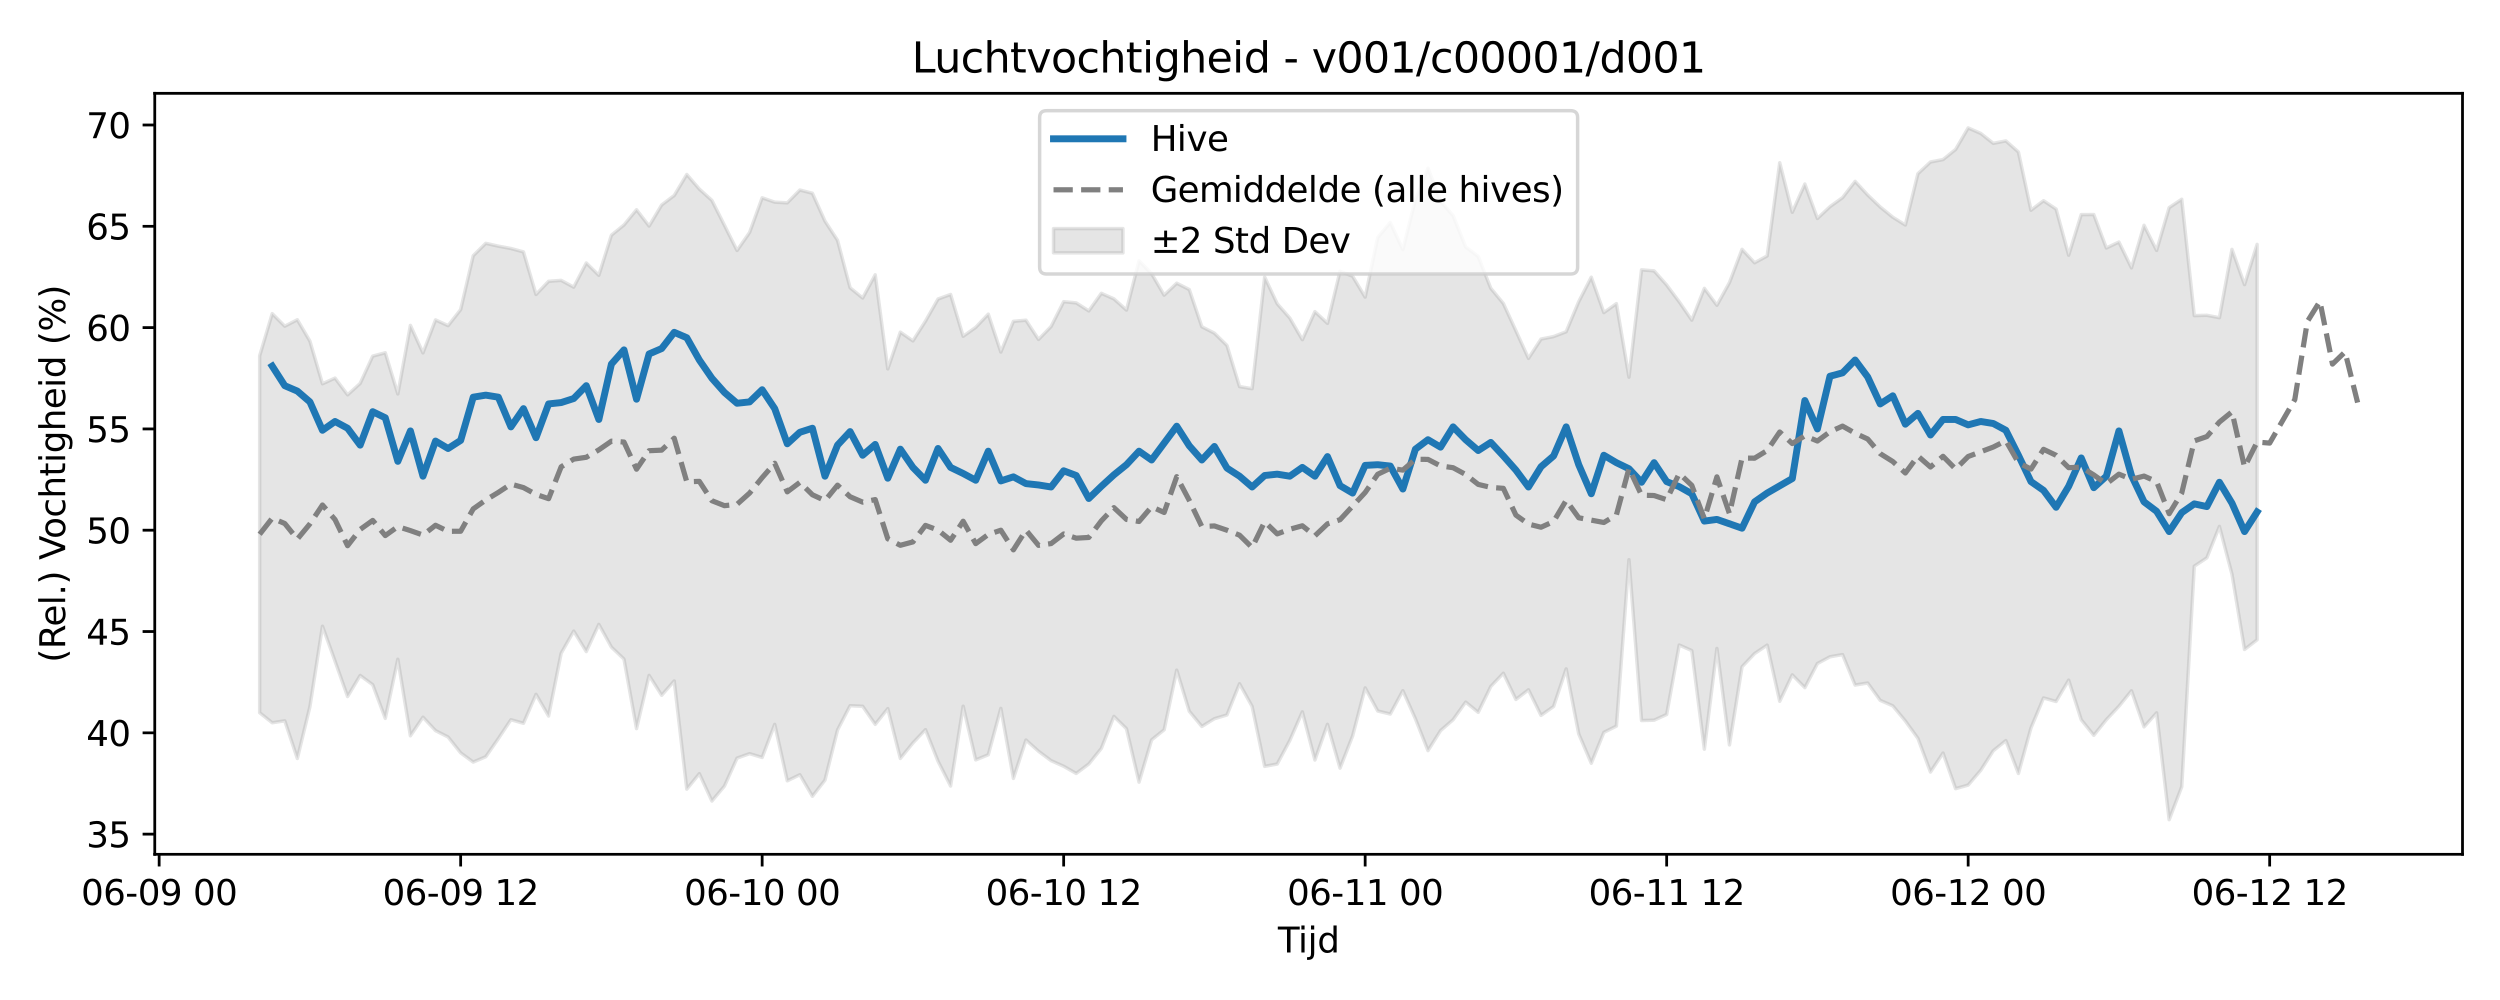 <?xml version="1.0" encoding="utf-8" standalone="no"?>
<!DOCTYPE svg PUBLIC "-//W3C//DTD SVG 1.1//EN"
  "http://www.w3.org/Graphics/SVG/1.1/DTD/svg11.dtd">
<svg xmlns:xlink="http://www.w3.org/1999/xlink" width="720pt" height="288pt" viewBox="0 0 720 288" xmlns="http://www.w3.org/2000/svg" version="1.1">
 <defs>
  <style type="text/css">*{stroke-linejoin: round; stroke-linecap: butt}</style>
 </defs>
 <g id="figure_1">
  <g id="patch_1">
   <path d="M 0 288 
L 720 288 
L 720 0 
L 0 0 
z
" style="fill: #ffffff"/>
  </g>
  <g id="axes_1">
   <g id="patch_2">
    <path d="M 44.57 246.04 
L 709.2 246.04 
L 709.2 26.88 
L 44.57 26.88 
z
" style="fill: #ffffff"/>
   </g>
   <g id="FillBetweenPolyCollection_1">
    <defs>
     <path id="m6e43416550" d="M 74.78 -185.519 
L 74.78 -82.742 
L 78.398 -79.845 
L 82.016 -80.403 
L 85.635 -69.558 
L 89.253 -84.474 
L 92.871 -107.649 
L 96.489 -97.595 
L 100.107 -87.392 
L 103.725 -93.47 
L 107.343 -90.799 
L 110.961 -81.103 
L 114.579 -98.138 
L 118.197 -76.085 
L 121.815 -81.442 
L 125.433 -77.58 
L 129.051 -75.732 
L 132.669 -71.177 
L 136.287 -68.518 
L 139.905 -70.064 
L 143.523 -75.271 
L 147.141 -80.722 
L 150.759 -79.691 
L 154.377 -88.028 
L 157.995 -81.781 
L 161.613 -99.849 
L 165.231 -106.246 
L 168.849 -100.343 
L 172.467 -108.178 
L 176.085 -101.624 
L 179.703 -98.18 
L 183.321 -78.15 
L 186.939 -93.487 
L 190.557 -87.755 
L 194.175 -91.884 
L 197.793 -60.723 
L 201.411 -65.179 
L 205.029 -57.296 
L 208.647 -61.608 
L 212.265 -69.66 
L 215.883 -70.943 
L 219.501 -69.85 
L 223.119 -79.38 
L 226.737 -63.123 
L 230.355 -64.878 
L 233.973 -58.669 
L 237.591 -63.319 
L 241.209 -77.756 
L 244.827 -84.756 
L 248.445 -84.587 
L 252.063 -79.381 
L 255.681 -83.917 
L 259.299 -69.569 
L 262.917 -74.026 
L 266.535 -77.855 
L 270.153 -68.769 
L 273.771 -61.622 
L 277.389 -84.615 
L 281.008 -69.146 
L 284.626 -70.625 
L 288.244 -83.986 
L 291.862 -63.82 
L 295.48 -74.871 
L 299.098 -71.632 
L 302.716 -68.93 
L 306.334 -67.313 
L 309.952 -65.241 
L 313.57 -67.969 
L 317.188 -72.465 
L 320.806 -81.673 
L 324.424 -78.121 
L 328.042 -62.732 
L 331.66 -74.907 
L 335.278 -77.822 
L 338.896 -95 
L 342.514 -83.161 
L 346.132 -78.778 
L 349.75 -81.01 
L 353.368 -82.091 
L 356.986 -91.077 
L 360.604 -84.557 
L 364.222 -67.287 
L 367.84 -67.962 
L 371.458 -74.737 
L 375.076 -82.984 
L 378.694 -69.115 
L 382.312 -79.394 
L 385.93 -66.77 
L 389.548 -76.033 
L 393.166 -89.887 
L 396.784 -83.225 
L 400.402 -82.353 
L 404.02 -89.086 
L 407.638 -80.983 
L 411.256 -71.819 
L 414.874 -77.57 
L 418.492 -80.713 
L 422.11 -85.791 
L 425.728 -82.846 
L 429.346 -90.294 
L 432.964 -94.106 
L 436.582 -86.554 
L 440.2 -89.337 
L 443.818 -81.97 
L 447.436 -84.532 
L 451.054 -95.362 
L 454.672 -76.64 
L 458.29 -68.18 
L 461.908 -77.07 
L 465.526 -78.879 
L 469.144 -126.822 
L 472.762 -80.478 
L 476.381 -80.581 
L 479.999 -82.232 
L 483.617 -102.232 
L 487.235 -100.623 
L 490.853 -72.226 
L 494.471 -101.249 
L 498.089 -73.457 
L 501.707 -95.965 
L 505.325 -99.769 
L 508.943 -102.205 
L 512.561 -86.028 
L 516.179 -93.635 
L 519.797 -89.957 
L 523.415 -96.9 
L 527.033 -98.844 
L 530.651 -99.475 
L 534.269 -90.704 
L 537.887 -91.287 
L 541.505 -86.298 
L 545.123 -84.714 
L 548.741 -80.356 
L 552.359 -75.351 
L 555.977 -65.647 
L 559.595 -71.119 
L 563.213 -60.867 
L 566.831 -61.895 
L 570.449 -66.144 
L 574.067 -71.78 
L 577.685 -74.715 
L 581.303 -65.237 
L 584.921 -78.353 
L 588.539 -86.992 
L 592.157 -85.967 
L 595.775 -92.129 
L 599.393 -80.719 
L 603.011 -76.225 
L 606.629 -80.721 
L 610.247 -84.588 
L 613.865 -89.056 
L 617.483 -78.656 
L 621.101 -82.7 
L 624.719 -51.922 
L 628.337 -61.406 
L 631.955 -124.937 
L 635.573 -127.34 
L 639.191 -136.399 
L 642.809 -122.614 
L 646.427 -100.946 
L 650.045 -103.741 
L 650.045 -217.62 
L 650.045 -217.62 
L 646.427 -206.022 
L 642.809 -216.187 
L 639.191 -196.503 
L 635.573 -197.198 
L 631.955 -197.105 
L 628.337 -230.618 
L 624.719 -228.205 
L 621.101 -215.877 
L 617.483 -223.116 
L 613.865 -210.855 
L 610.247 -218.295 
L 606.629 -216.578 
L 603.011 -226.213 
L 599.393 -226.193 
L 595.775 -214.505 
L 592.157 -227.781 
L 588.539 -230.201 
L 584.921 -227.448 
L 581.303 -244.227 
L 577.685 -247.424 
L 574.067 -246.719 
L 570.449 -249.576 
L 566.831 -251.158 
L 563.213 -244.962 
L 559.595 -242.046 
L 555.977 -241.349 
L 552.359 -237.98 
L 548.741 -223.195 
L 545.123 -225.449 
L 541.505 -228.395 
L 537.887 -231.853 
L 534.269 -235.769 
L 530.651 -231.083 
L 527.033 -228.482 
L 523.415 -225.077 
L 519.797 -235.003 
L 516.179 -226.865 
L 512.561 -241.135 
L 508.943 -214.294 
L 505.325 -212.321 
L 501.707 -216.19 
L 498.089 -206.631 
L 494.471 -200.079 
L 490.853 -204.951 
L 487.235 -195.803 
L 483.617 -201.079 
L 479.999 -205.924 
L 476.381 -209.994 
L 472.762 -210.291 
L 469.144 -179.368 
L 465.526 -200.553 
L 461.908 -197.972 
L 458.29 -208.168 
L 454.672 -201.124 
L 451.054 -192.461 
L 447.436 -191.066 
L 443.818 -190.348 
L 440.2 -184.787 
L 436.582 -192.739 
L 432.964 -200.608 
L 429.346 -204.976 
L 425.728 -214.137 
L 422.11 -216.898 
L 418.492 -225.894 
L 414.874 -230.065 
L 411.256 -239.567 
L 407.638 -230.486 
L 404.02 -216.131 
L 400.402 -223.921 
L 396.784 -219.603 
L 393.166 -202.438 
L 389.548 -208.456 
L 385.93 -209.883 
L 382.312 -194.87 
L 378.694 -198.258 
L 375.076 -190.168 
L 371.458 -196.414 
L 367.84 -200.523 
L 364.222 -208.2 
L 360.604 -176.055 
L 356.986 -176.666 
L 353.368 -188.505 
L 349.75 -192.049 
L 346.132 -193.892 
L 342.514 -204.606 
L 338.896 -206.439 
L 335.278 -203 
L 331.66 -209.193 
L 328.042 -212.888 
L 324.424 -198.699 
L 320.806 -201.927 
L 317.188 -203.522 
L 313.57 -198.459 
L 309.952 -200.77 
L 306.334 -201.116 
L 302.716 -193.97 
L 299.098 -190.239 
L 295.48 -195.781 
L 291.862 -195.467 
L 288.244 -186.61 
L 284.626 -197.526 
L 281.008 -193.725 
L 277.389 -191.149 
L 273.771 -203.194 
L 270.153 -201.883 
L 266.535 -195.519 
L 262.917 -189.827 
L 259.299 -192.339 
L 255.681 -181.751 
L 252.063 -208.86 
L 248.445 -202.18 
L 244.827 -205.123 
L 241.209 -218.792 
L 237.591 -224.329 
L 233.973 -232.349 
L 230.355 -233.272 
L 226.737 -229.582 
L 223.119 -229.783 
L 219.501 -231.033 
L 215.883 -221.048 
L 212.265 -215.857 
L 208.647 -223.121 
L 205.029 -230.287 
L 201.411 -233.555 
L 197.793 -237.751 
L 194.175 -231.7 
L 190.557 -228.966 
L 186.939 -222.9 
L 183.321 -227.595 
L 179.703 -223.209 
L 176.085 -220.265 
L 172.467 -208.709 
L 168.849 -212.266 
L 165.231 -205.306 
L 161.613 -207.258 
L 157.995 -206.987 
L 154.377 -203.185 
L 150.759 -215.454 
L 147.141 -216.437 
L 143.523 -217.109 
L 139.905 -217.926 
L 136.287 -214.36 
L 132.669 -198.835 
L 129.051 -194.215 
L 125.433 -195.869 
L 121.815 -186.366 
L 118.197 -194.289 
L 114.579 -174.542 
L 110.961 -186.408 
L 107.343 -185.437 
L 103.725 -177.571 
L 100.107 -174.285 
L 96.489 -179.114 
L 92.871 -177.47 
L 89.253 -189.762 
L 85.635 -195.916 
L 82.016 -194.055 
L 78.398 -197.67 
L 74.78 -185.519 
z
" style="stroke: #808080; stroke-opacity: 0.2"/>
    </defs>
    <g clip-path="url(#p9239080eae)">
     <use xlink:href="#m6e43416550" x="0" y="288" style="fill: #808080; fill-opacity: 0.2; stroke: #808080; stroke-opacity: 0.2"/>
    </g>
   </g>
   <g id="matplotlib.axis_1">
    <g id="xtick_1">
     <g id="line2d_1">
      <defs>
       <path id="me8963b2a5b" d="M 0 0 
L 0 3.5 
" style="stroke: #000000; stroke-width: 0.8"/>
      </defs>
      <g>
       <use xlink:href="#me8963b2a5b" x="45.836" y="246.04" style="stroke: #000000; stroke-width: 0.8"/>
      </g>
     </g>
     <g id="text_1">
      <!-- 06-09 00 -->
      <g transform="translate(23.356 260.638) scale(0.1 -0.1)">
       <defs>
        <path id="DejaVuSans-30" d="M 2034 4250 
Q 1547 4250 1301 3770 
Q 1056 3291 1056 2328 
Q 1056 1369 1301 889 
Q 1547 409 2034 409 
Q 2525 409 2770 889 
Q 3016 1369 3016 2328 
Q 3016 3291 2770 3770 
Q 2525 4250 2034 4250 
z
M 2034 4750 
Q 2819 4750 3233 4129 
Q 3647 3509 3647 2328 
Q 3647 1150 3233 529 
Q 2819 -91 2034 -91 
Q 1250 -91 836 529 
Q 422 1150 422 2328 
Q 422 3509 836 4129 
Q 1250 4750 2034 4750 
z
" transform="scale(0.016)"/>
        <path id="DejaVuSans-36" d="M 2113 2584 
Q 1688 2584 1439 2293 
Q 1191 2003 1191 1497 
Q 1191 994 1439 701 
Q 1688 409 2113 409 
Q 2538 409 2786 701 
Q 3034 994 3034 1497 
Q 3034 2003 2786 2293 
Q 2538 2584 2113 2584 
z
M 3366 4563 
L 3366 3988 
Q 3128 4100 2886 4159 
Q 2644 4219 2406 4219 
Q 1781 4219 1451 3797 
Q 1122 3375 1075 2522 
Q 1259 2794 1537 2939 
Q 1816 3084 2150 3084 
Q 2853 3084 3261 2657 
Q 3669 2231 3669 1497 
Q 3669 778 3244 343 
Q 2819 -91 2113 -91 
Q 1303 -91 875 529 
Q 447 1150 447 2328 
Q 447 3434 972 4092 
Q 1497 4750 2381 4750 
Q 2619 4750 2861 4703 
Q 3103 4656 3366 4563 
z
" transform="scale(0.016)"/>
        <path id="DejaVuSans-2d" d="M 313 2009 
L 1997 2009 
L 1997 1497 
L 313 1497 
L 313 2009 
z
" transform="scale(0.016)"/>
        <path id="DejaVuSans-39" d="M 703 97 
L 703 672 
Q 941 559 1184 500 
Q 1428 441 1663 441 
Q 2288 441 2617 861 
Q 2947 1281 2994 2138 
Q 2813 1869 2534 1725 
Q 2256 1581 1919 1581 
Q 1219 1581 811 2004 
Q 403 2428 403 3163 
Q 403 3881 828 4315 
Q 1253 4750 1959 4750 
Q 2769 4750 3195 4129 
Q 3622 3509 3622 2328 
Q 3622 1225 3098 567 
Q 2575 -91 1691 -91 
Q 1453 -91 1209 -44 
Q 966 3 703 97 
z
M 1959 2075 
Q 2384 2075 2632 2365 
Q 2881 2656 2881 3163 
Q 2881 3666 2632 3958 
Q 2384 4250 1959 4250 
Q 1534 4250 1286 3958 
Q 1038 3666 1038 3163 
Q 1038 2656 1286 2365 
Q 1534 2075 1959 2075 
z
" transform="scale(0.016)"/>
        <path id="DejaVuSans-20" transform="scale(0.016)"/>
       </defs>
       <use xlink:href="#DejaVuSans-30"/>
       <use xlink:href="#DejaVuSans-36" transform="translate(63.623 0)"/>
       <use xlink:href="#DejaVuSans-2d" transform="translate(127.246 0)"/>
       <use xlink:href="#DejaVuSans-30" transform="translate(163.33 0)"/>
       <use xlink:href="#DejaVuSans-39" transform="translate(226.953 0)"/>
       <use xlink:href="#DejaVuSans-20" transform="translate(290.576 0)"/>
       <use xlink:href="#DejaVuSans-30" transform="translate(322.363 0)"/>
       <use xlink:href="#DejaVuSans-30" transform="translate(385.986 0)"/>
      </g>
     </g>
    </g>
    <g id="xtick_2">
     <g id="line2d_2">
      <g>
       <use xlink:href="#me8963b2a5b" x="132.669" y="246.04" style="stroke: #000000; stroke-width: 0.8"/>
      </g>
     </g>
     <g id="text_2">
      <!-- 06-09 12 -->
      <g transform="translate(110.188 260.638) scale(0.1 -0.1)">
       <defs>
        <path id="DejaVuSans-31" d="M 794 531 
L 1825 531 
L 1825 4091 
L 703 3866 
L 703 4441 
L 1819 4666 
L 2450 4666 
L 2450 531 
L 3481 531 
L 3481 0 
L 794 0 
L 794 531 
z
" transform="scale(0.016)"/>
        <path id="DejaVuSans-32" d="M 1228 531 
L 3431 531 
L 3431 0 
L 469 0 
L 469 531 
Q 828 903 1448 1529 
Q 2069 2156 2228 2338 
Q 2531 2678 2651 2914 
Q 2772 3150 2772 3378 
Q 2772 3750 2511 3984 
Q 2250 4219 1831 4219 
Q 1534 4219 1204 4116 
Q 875 4013 500 3803 
L 500 4441 
Q 881 4594 1212 4672 
Q 1544 4750 1819 4750 
Q 2544 4750 2975 4387 
Q 3406 4025 3406 3419 
Q 3406 3131 3298 2873 
Q 3191 2616 2906 2266 
Q 2828 2175 2409 1742 
Q 1991 1309 1228 531 
z
" transform="scale(0.016)"/>
       </defs>
       <use xlink:href="#DejaVuSans-30"/>
       <use xlink:href="#DejaVuSans-36" transform="translate(63.623 0)"/>
       <use xlink:href="#DejaVuSans-2d" transform="translate(127.246 0)"/>
       <use xlink:href="#DejaVuSans-30" transform="translate(163.33 0)"/>
       <use xlink:href="#DejaVuSans-39" transform="translate(226.953 0)"/>
       <use xlink:href="#DejaVuSans-20" transform="translate(290.576 0)"/>
       <use xlink:href="#DejaVuSans-31" transform="translate(322.363 0)"/>
       <use xlink:href="#DejaVuSans-32" transform="translate(385.986 0)"/>
      </g>
     </g>
    </g>
    <g id="xtick_3">
     <g id="line2d_3">
      <g>
       <use xlink:href="#me8963b2a5b" x="219.501" y="246.04" style="stroke: #000000; stroke-width: 0.8"/>
      </g>
     </g>
     <g id="text_3">
      <!-- 06-10 00 -->
      <g transform="translate(197.021 260.638) scale(0.1 -0.1)">
       <use xlink:href="#DejaVuSans-30"/>
       <use xlink:href="#DejaVuSans-36" transform="translate(63.623 0)"/>
       <use xlink:href="#DejaVuSans-2d" transform="translate(127.246 0)"/>
       <use xlink:href="#DejaVuSans-31" transform="translate(163.33 0)"/>
       <use xlink:href="#DejaVuSans-30" transform="translate(226.953 0)"/>
       <use xlink:href="#DejaVuSans-20" transform="translate(290.576 0)"/>
       <use xlink:href="#DejaVuSans-30" transform="translate(322.363 0)"/>
       <use xlink:href="#DejaVuSans-30" transform="translate(385.986 0)"/>
      </g>
     </g>
    </g>
    <g id="xtick_4">
     <g id="line2d_4">
      <g>
       <use xlink:href="#me8963b2a5b" x="306.334" y="246.04" style="stroke: #000000; stroke-width: 0.8"/>
      </g>
     </g>
     <g id="text_4">
      <!-- 06-10 12 -->
      <g transform="translate(283.853 260.638) scale(0.1 -0.1)">
       <use xlink:href="#DejaVuSans-30"/>
       <use xlink:href="#DejaVuSans-36" transform="translate(63.623 0)"/>
       <use xlink:href="#DejaVuSans-2d" transform="translate(127.246 0)"/>
       <use xlink:href="#DejaVuSans-31" transform="translate(163.33 0)"/>
       <use xlink:href="#DejaVuSans-30" transform="translate(226.953 0)"/>
       <use xlink:href="#DejaVuSans-20" transform="translate(290.576 0)"/>
       <use xlink:href="#DejaVuSans-31" transform="translate(322.363 0)"/>
       <use xlink:href="#DejaVuSans-32" transform="translate(385.986 0)"/>
      </g>
     </g>
    </g>
    <g id="xtick_5">
     <g id="line2d_5">
      <g>
       <use xlink:href="#me8963b2a5b" x="393.166" y="246.04" style="stroke: #000000; stroke-width: 0.8"/>
      </g>
     </g>
     <g id="text_5">
      <!-- 06-11 00 -->
      <g transform="translate(370.686 260.638) scale(0.1 -0.1)">
       <use xlink:href="#DejaVuSans-30"/>
       <use xlink:href="#DejaVuSans-36" transform="translate(63.623 0)"/>
       <use xlink:href="#DejaVuSans-2d" transform="translate(127.246 0)"/>
       <use xlink:href="#DejaVuSans-31" transform="translate(163.33 0)"/>
       <use xlink:href="#DejaVuSans-31" transform="translate(226.953 0)"/>
       <use xlink:href="#DejaVuSans-20" transform="translate(290.576 0)"/>
       <use xlink:href="#DejaVuSans-30" transform="translate(322.363 0)"/>
       <use xlink:href="#DejaVuSans-30" transform="translate(385.986 0)"/>
      </g>
     </g>
    </g>
    <g id="xtick_6">
     <g id="line2d_6">
      <g>
       <use xlink:href="#me8963b2a5b" x="479.999" y="246.04" style="stroke: #000000; stroke-width: 0.8"/>
      </g>
     </g>
     <g id="text_6">
      <!-- 06-11 12 -->
      <g transform="translate(457.518 260.638) scale(0.1 -0.1)">
       <use xlink:href="#DejaVuSans-30"/>
       <use xlink:href="#DejaVuSans-36" transform="translate(63.623 0)"/>
       <use xlink:href="#DejaVuSans-2d" transform="translate(127.246 0)"/>
       <use xlink:href="#DejaVuSans-31" transform="translate(163.33 0)"/>
       <use xlink:href="#DejaVuSans-31" transform="translate(226.953 0)"/>
       <use xlink:href="#DejaVuSans-20" transform="translate(290.576 0)"/>
       <use xlink:href="#DejaVuSans-31" transform="translate(322.363 0)"/>
       <use xlink:href="#DejaVuSans-32" transform="translate(385.986 0)"/>
      </g>
     </g>
    </g>
    <g id="xtick_7">
     <g id="line2d_7">
      <g>
       <use xlink:href="#me8963b2a5b" x="566.831" y="246.04" style="stroke: #000000; stroke-width: 0.8"/>
      </g>
     </g>
     <g id="text_7">
      <!-- 06-12 00 -->
      <g transform="translate(544.351 260.638) scale(0.1 -0.1)">
       <use xlink:href="#DejaVuSans-30"/>
       <use xlink:href="#DejaVuSans-36" transform="translate(63.623 0)"/>
       <use xlink:href="#DejaVuSans-2d" transform="translate(127.246 0)"/>
       <use xlink:href="#DejaVuSans-31" transform="translate(163.33 0)"/>
       <use xlink:href="#DejaVuSans-32" transform="translate(226.953 0)"/>
       <use xlink:href="#DejaVuSans-20" transform="translate(290.576 0)"/>
       <use xlink:href="#DejaVuSans-30" transform="translate(322.363 0)"/>
       <use xlink:href="#DejaVuSans-30" transform="translate(385.986 0)"/>
      </g>
     </g>
    </g>
    <g id="xtick_8">
     <g id="line2d_8">
      <g>
       <use xlink:href="#me8963b2a5b" x="653.663" y="246.04" style="stroke: #000000; stroke-width: 0.8"/>
      </g>
     </g>
     <g id="text_8">
      <!-- 06-12 12 -->
      <g transform="translate(631.183 260.638) scale(0.1 -0.1)">
       <use xlink:href="#DejaVuSans-30"/>
       <use xlink:href="#DejaVuSans-36" transform="translate(63.623 0)"/>
       <use xlink:href="#DejaVuSans-2d" transform="translate(127.246 0)"/>
       <use xlink:href="#DejaVuSans-31" transform="translate(163.33 0)"/>
       <use xlink:href="#DejaVuSans-32" transform="translate(226.953 0)"/>
       <use xlink:href="#DejaVuSans-20" transform="translate(290.576 0)"/>
       <use xlink:href="#DejaVuSans-31" transform="translate(322.363 0)"/>
       <use xlink:href="#DejaVuSans-32" transform="translate(385.986 0)"/>
      </g>
     </g>
    </g>
    <g id="text_9">
     <!-- Tijd -->
     <g transform="translate(368.035 274.317) scale(0.1 -0.1)">
      <defs>
       <path id="DejaVuSans-54" d="M -19 4666 
L 3928 4666 
L 3928 4134 
L 2272 4134 
L 2272 0 
L 1638 0 
L 1638 4134 
L -19 4134 
L -19 4666 
z
" transform="scale(0.016)"/>
       <path id="DejaVuSans-69" d="M 603 3500 
L 1178 3500 
L 1178 0 
L 603 0 
L 603 3500 
z
M 603 4863 
L 1178 4863 
L 1178 4134 
L 603 4134 
L 603 4863 
z
" transform="scale(0.016)"/>
       <path id="DejaVuSans-6a" d="M 603 3500 
L 1178 3500 
L 1178 -63 
Q 1178 -731 923 -1031 
Q 669 -1331 103 -1331 
L -116 -1331 
L -116 -844 
L 38 -844 
Q 366 -844 484 -692 
Q 603 -541 603 -63 
L 603 3500 
z
M 603 4863 
L 1178 4863 
L 1178 4134 
L 603 4134 
L 603 4863 
z
" transform="scale(0.016)"/>
       <path id="DejaVuSans-64" d="M 2906 2969 
L 2906 4863 
L 3481 4863 
L 3481 0 
L 2906 0 
L 2906 525 
Q 2725 213 2448 61 
Q 2172 -91 1784 -91 
Q 1150 -91 751 415 
Q 353 922 353 1747 
Q 353 2572 751 3078 
Q 1150 3584 1784 3584 
Q 2172 3584 2448 3432 
Q 2725 3281 2906 2969 
z
M 947 1747 
Q 947 1113 1208 752 
Q 1469 391 1925 391 
Q 2381 391 2643 752 
Q 2906 1113 2906 1747 
Q 2906 2381 2643 2742 
Q 2381 3103 1925 3103 
Q 1469 3103 1208 2742 
Q 947 2381 947 1747 
z
" transform="scale(0.016)"/>
      </defs>
      <use xlink:href="#DejaVuSans-54"/>
      <use xlink:href="#DejaVuSans-69" transform="translate(57.959 0)"/>
      <use xlink:href="#DejaVuSans-6a" transform="translate(85.742 0)"/>
      <use xlink:href="#DejaVuSans-64" transform="translate(113.525 0)"/>
     </g>
    </g>
   </g>
   <g id="matplotlib.axis_2">
    <g id="ytick_1">
     <g id="line2d_9">
      <defs>
       <path id="m3771107f0d" d="M 0 0 
L -3.5 0 
" style="stroke: #000000; stroke-width: 0.8"/>
      </defs>
      <g>
       <use xlink:href="#m3771107f0d" x="44.57" y="240.228" style="stroke: #000000; stroke-width: 0.8"/>
      </g>
     </g>
     <g id="text_10">
      <!-- 35 -->
      <g transform="translate(24.845 244.027) scale(0.1 -0.1)">
       <defs>
        <path id="DejaVuSans-33" d="M 2597 2516 
Q 3050 2419 3304 2112 
Q 3559 1806 3559 1356 
Q 3559 666 3084 287 
Q 2609 -91 1734 -91 
Q 1441 -91 1130 -33 
Q 819 25 488 141 
L 488 750 
Q 750 597 1062 519 
Q 1375 441 1716 441 
Q 2309 441 2620 675 
Q 2931 909 2931 1356 
Q 2931 1769 2642 2001 
Q 2353 2234 1838 2234 
L 1294 2234 
L 1294 2753 
L 1863 2753 
Q 2328 2753 2575 2939 
Q 2822 3125 2822 3475 
Q 2822 3834 2567 4026 
Q 2313 4219 1838 4219 
Q 1578 4219 1281 4162 
Q 984 4106 628 3988 
L 628 4550 
Q 988 4650 1302 4700 
Q 1616 4750 1894 4750 
Q 2613 4750 3031 4423 
Q 3450 4097 3450 3541 
Q 3450 3153 3228 2886 
Q 3006 2619 2597 2516 
z
" transform="scale(0.016)"/>
        <path id="DejaVuSans-35" d="M 691 4666 
L 3169 4666 
L 3169 4134 
L 1269 4134 
L 1269 2991 
Q 1406 3038 1543 3061 
Q 1681 3084 1819 3084 
Q 2600 3084 3056 2656 
Q 3513 2228 3513 1497 
Q 3513 744 3044 326 
Q 2575 -91 1722 -91 
Q 1428 -91 1123 -41 
Q 819 9 494 109 
L 494 744 
Q 775 591 1075 516 
Q 1375 441 1709 441 
Q 2250 441 2565 725 
Q 2881 1009 2881 1497 
Q 2881 1984 2565 2268 
Q 2250 2553 1709 2553 
Q 1456 2553 1204 2497 
Q 953 2441 691 2322 
L 691 4666 
z
" transform="scale(0.016)"/>
       </defs>
       <use xlink:href="#DejaVuSans-33"/>
       <use xlink:href="#DejaVuSans-35" transform="translate(63.623 0)"/>
      </g>
     </g>
    </g>
    <g id="ytick_2">
     <g id="line2d_10">
      <g>
       <use xlink:href="#m3771107f0d" x="44.57" y="211.053" style="stroke: #000000; stroke-width: 0.8"/>
      </g>
     </g>
     <g id="text_11">
      <!-- 40 -->
      <g transform="translate(24.845 214.852) scale(0.1 -0.1)">
       <defs>
        <path id="DejaVuSans-34" d="M 2419 4116 
L 825 1625 
L 2419 1625 
L 2419 4116 
z
M 2253 4666 
L 3047 4666 
L 3047 1625 
L 3713 1625 
L 3713 1100 
L 3047 1100 
L 3047 0 
L 2419 0 
L 2419 1100 
L 313 1100 
L 313 1709 
L 2253 4666 
z
" transform="scale(0.016)"/>
       </defs>
       <use xlink:href="#DejaVuSans-34"/>
       <use xlink:href="#DejaVuSans-30" transform="translate(63.623 0)"/>
      </g>
     </g>
    </g>
    <g id="ytick_3">
     <g id="line2d_11">
      <g>
       <use xlink:href="#m3771107f0d" x="44.57" y="181.877" style="stroke: #000000; stroke-width: 0.8"/>
      </g>
     </g>
     <g id="text_12">
      <!-- 45 -->
      <g transform="translate(24.845 185.677) scale(0.1 -0.1)">
       <use xlink:href="#DejaVuSans-34"/>
       <use xlink:href="#DejaVuSans-35" transform="translate(63.623 0)"/>
      </g>
     </g>
    </g>
    <g id="ytick_4">
     <g id="line2d_12">
      <g>
       <use xlink:href="#m3771107f0d" x="44.57" y="152.702" style="stroke: #000000; stroke-width: 0.8"/>
      </g>
     </g>
     <g id="text_13">
      <!-- 50 -->
      <g transform="translate(24.845 156.501) scale(0.1 -0.1)">
       <use xlink:href="#DejaVuSans-35"/>
       <use xlink:href="#DejaVuSans-30" transform="translate(63.623 0)"/>
      </g>
     </g>
    </g>
    <g id="ytick_5">
     <g id="line2d_13">
      <g>
       <use xlink:href="#m3771107f0d" x="44.57" y="123.527" style="stroke: #000000; stroke-width: 0.8"/>
      </g>
     </g>
     <g id="text_14">
      <!-- 55 -->
      <g transform="translate(24.845 127.326) scale(0.1 -0.1)">
       <use xlink:href="#DejaVuSans-35"/>
       <use xlink:href="#DejaVuSans-35" transform="translate(63.623 0)"/>
      </g>
     </g>
    </g>
    <g id="ytick_6">
     <g id="line2d_14">
      <g>
       <use xlink:href="#m3771107f0d" x="44.57" y="94.351" style="stroke: #000000; stroke-width: 0.8"/>
      </g>
     </g>
     <g id="text_15">
      <!-- 60 -->
      <g transform="translate(24.845 98.15) scale(0.1 -0.1)">
       <use xlink:href="#DejaVuSans-36"/>
       <use xlink:href="#DejaVuSans-30" transform="translate(63.623 0)"/>
      </g>
     </g>
    </g>
    <g id="ytick_7">
     <g id="line2d_15">
      <g>
       <use xlink:href="#m3771107f0d" x="44.57" y="65.176" style="stroke: #000000; stroke-width: 0.8"/>
      </g>
     </g>
     <g id="text_16">
      <!-- 65 -->
      <g transform="translate(24.845 68.975) scale(0.1 -0.1)">
       <use xlink:href="#DejaVuSans-36"/>
       <use xlink:href="#DejaVuSans-35" transform="translate(63.623 0)"/>
      </g>
     </g>
    </g>
    <g id="ytick_8">
     <g id="line2d_16">
      <g>
       <use xlink:href="#m3771107f0d" x="44.57" y="36" style="stroke: #000000; stroke-width: 0.8"/>
      </g>
     </g>
     <g id="text_17">
      <!-- 70 -->
      <g transform="translate(24.845 39.8) scale(0.1 -0.1)">
       <defs>
        <path id="DejaVuSans-37" d="M 525 4666 
L 3525 4666 
L 3525 4397 
L 1831 0 
L 1172 0 
L 2766 4134 
L 525 4134 
L 525 4666 
z
" transform="scale(0.016)"/>
       </defs>
       <use xlink:href="#DejaVuSans-37"/>
       <use xlink:href="#DejaVuSans-30" transform="translate(63.623 0)"/>
      </g>
     </g>
    </g>
    <g id="text_18">
     <!-- (Rel.) Vochtigheid (%) -->
     <g transform="translate(18.765 190.838) rotate(-90) scale(0.1 -0.1)">
      <defs>
       <path id="DejaVuSans-28" d="M 1984 4856 
Q 1566 4138 1362 3434 
Q 1159 2731 1159 2009 
Q 1159 1288 1364 580 
Q 1569 -128 1984 -844 
L 1484 -844 
Q 1016 -109 783 600 
Q 550 1309 550 2009 
Q 550 2706 781 3412 
Q 1013 4119 1484 4856 
L 1984 4856 
z
" transform="scale(0.016)"/>
       <path id="DejaVuSans-52" d="M 2841 2188 
Q 3044 2119 3236 1894 
Q 3428 1669 3622 1275 
L 4263 0 
L 3584 0 
L 2988 1197 
Q 2756 1666 2539 1819 
Q 2322 1972 1947 1972 
L 1259 1972 
L 1259 0 
L 628 0 
L 628 4666 
L 2053 4666 
Q 2853 4666 3247 4331 
Q 3641 3997 3641 3322 
Q 3641 2881 3436 2590 
Q 3231 2300 2841 2188 
z
M 1259 4147 
L 1259 2491 
L 2053 2491 
Q 2509 2491 2742 2702 
Q 2975 2913 2975 3322 
Q 2975 3731 2742 3939 
Q 2509 4147 2053 4147 
L 1259 4147 
z
" transform="scale(0.016)"/>
       <path id="DejaVuSans-65" d="M 3597 1894 
L 3597 1613 
L 953 1613 
Q 991 1019 1311 708 
Q 1631 397 2203 397 
Q 2534 397 2845 478 
Q 3156 559 3463 722 
L 3463 178 
Q 3153 47 2828 -22 
Q 2503 -91 2169 -91 
Q 1331 -91 842 396 
Q 353 884 353 1716 
Q 353 2575 817 3079 
Q 1281 3584 2069 3584 
Q 2775 3584 3186 3129 
Q 3597 2675 3597 1894 
z
M 3022 2063 
Q 3016 2534 2758 2815 
Q 2500 3097 2075 3097 
Q 1594 3097 1305 2825 
Q 1016 2553 972 2059 
L 3022 2063 
z
" transform="scale(0.016)"/>
       <path id="DejaVuSans-6c" d="M 603 4863 
L 1178 4863 
L 1178 0 
L 603 0 
L 603 4863 
z
" transform="scale(0.016)"/>
       <path id="DejaVuSans-2e" d="M 684 794 
L 1344 794 
L 1344 0 
L 684 0 
L 684 794 
z
" transform="scale(0.016)"/>
       <path id="DejaVuSans-29" d="M 513 4856 
L 1013 4856 
Q 1481 4119 1714 3412 
Q 1947 2706 1947 2009 
Q 1947 1309 1714 600 
Q 1481 -109 1013 -844 
L 513 -844 
Q 928 -128 1133 580 
Q 1338 1288 1338 2009 
Q 1338 2731 1133 3434 
Q 928 4138 513 4856 
z
" transform="scale(0.016)"/>
       <path id="DejaVuSans-56" d="M 1831 0 
L 50 4666 
L 709 4666 
L 2188 738 
L 3669 4666 
L 4325 4666 
L 2547 0 
L 1831 0 
z
" transform="scale(0.016)"/>
       <path id="DejaVuSans-6f" d="M 1959 3097 
Q 1497 3097 1228 2736 
Q 959 2375 959 1747 
Q 959 1119 1226 758 
Q 1494 397 1959 397 
Q 2419 397 2687 759 
Q 2956 1122 2956 1747 
Q 2956 2369 2687 2733 
Q 2419 3097 1959 3097 
z
M 1959 3584 
Q 2709 3584 3137 3096 
Q 3566 2609 3566 1747 
Q 3566 888 3137 398 
Q 2709 -91 1959 -91 
Q 1206 -91 779 398 
Q 353 888 353 1747 
Q 353 2609 779 3096 
Q 1206 3584 1959 3584 
z
" transform="scale(0.016)"/>
       <path id="DejaVuSans-63" d="M 3122 3366 
L 3122 2828 
Q 2878 2963 2633 3030 
Q 2388 3097 2138 3097 
Q 1578 3097 1268 2742 
Q 959 2388 959 1747 
Q 959 1106 1268 751 
Q 1578 397 2138 397 
Q 2388 397 2633 464 
Q 2878 531 3122 666 
L 3122 134 
Q 2881 22 2623 -34 
Q 2366 -91 2075 -91 
Q 1284 -91 818 406 
Q 353 903 353 1747 
Q 353 2603 823 3093 
Q 1294 3584 2113 3584 
Q 2378 3584 2631 3529 
Q 2884 3475 3122 3366 
z
" transform="scale(0.016)"/>
       <path id="DejaVuSans-68" d="M 3513 2113 
L 3513 0 
L 2938 0 
L 2938 2094 
Q 2938 2591 2744 2837 
Q 2550 3084 2163 3084 
Q 1697 3084 1428 2787 
Q 1159 2491 1159 1978 
L 1159 0 
L 581 0 
L 581 4863 
L 1159 4863 
L 1159 2956 
Q 1366 3272 1645 3428 
Q 1925 3584 2291 3584 
Q 2894 3584 3203 3211 
Q 3513 2838 3513 2113 
z
" transform="scale(0.016)"/>
       <path id="DejaVuSans-74" d="M 1172 4494 
L 1172 3500 
L 2356 3500 
L 2356 3053 
L 1172 3053 
L 1172 1153 
Q 1172 725 1289 603 
Q 1406 481 1766 481 
L 2356 481 
L 2356 0 
L 1766 0 
Q 1100 0 847 248 
Q 594 497 594 1153 
L 594 3053 
L 172 3053 
L 172 3500 
L 594 3500 
L 594 4494 
L 1172 4494 
z
" transform="scale(0.016)"/>
       <path id="DejaVuSans-67" d="M 2906 1791 
Q 2906 2416 2648 2759 
Q 2391 3103 1925 3103 
Q 1463 3103 1205 2759 
Q 947 2416 947 1791 
Q 947 1169 1205 825 
Q 1463 481 1925 481 
Q 2391 481 2648 825 
Q 2906 1169 2906 1791 
z
M 3481 434 
Q 3481 -459 3084 -895 
Q 2688 -1331 1869 -1331 
Q 1566 -1331 1297 -1286 
Q 1028 -1241 775 -1147 
L 775 -588 
Q 1028 -725 1275 -790 
Q 1522 -856 1778 -856 
Q 2344 -856 2625 -561 
Q 2906 -266 2906 331 
L 2906 616 
Q 2728 306 2450 153 
Q 2172 0 1784 0 
Q 1141 0 747 490 
Q 353 981 353 1791 
Q 353 2603 747 3093 
Q 1141 3584 1784 3584 
Q 2172 3584 2450 3431 
Q 2728 3278 2906 2969 
L 2906 3500 
L 3481 3500 
L 3481 434 
z
" transform="scale(0.016)"/>
       <path id="DejaVuSans-25" d="M 4653 2053 
Q 4381 2053 4226 1822 
Q 4072 1591 4072 1178 
Q 4072 772 4226 539 
Q 4381 306 4653 306 
Q 4919 306 5073 539 
Q 5228 772 5228 1178 
Q 5228 1588 5073 1820 
Q 4919 2053 4653 2053 
z
M 4653 2450 
Q 5147 2450 5437 2106 
Q 5728 1763 5728 1178 
Q 5728 594 5436 251 
Q 5144 -91 4653 -91 
Q 4153 -91 3862 251 
Q 3572 594 3572 1178 
Q 3572 1766 3864 2108 
Q 4156 2450 4653 2450 
z
M 1428 4353 
Q 1159 4353 1004 4120 
Q 850 3888 850 3481 
Q 850 3069 1003 2837 
Q 1156 2606 1428 2606 
Q 1700 2606 1854 2837 
Q 2009 3069 2009 3481 
Q 2009 3884 1853 4118 
Q 1697 4353 1428 4353 
z
M 4250 4750 
L 4750 4750 
L 1831 -91 
L 1331 -91 
L 4250 4750 
z
M 1428 4750 
Q 1922 4750 2215 4408 
Q 2509 4066 2509 3481 
Q 2509 2891 2217 2550 
Q 1925 2209 1428 2209 
Q 931 2209 642 2551 
Q 353 2894 353 3481 
Q 353 4063 643 4406 
Q 934 4750 1428 4750 
z
" transform="scale(0.016)"/>
      </defs>
      <use xlink:href="#DejaVuSans-28"/>
      <use xlink:href="#DejaVuSans-52" transform="translate(39.014 0)"/>
      <use xlink:href="#DejaVuSans-65" transform="translate(103.996 0)"/>
      <use xlink:href="#DejaVuSans-6c" transform="translate(165.52 0)"/>
      <use xlink:href="#DejaVuSans-2e" transform="translate(193.303 0)"/>
      <use xlink:href="#DejaVuSans-29" transform="translate(225.09 0)"/>
      <use xlink:href="#DejaVuSans-20" transform="translate(264.104 0)"/>
      <use xlink:href="#DejaVuSans-56" transform="translate(295.891 0)"/>
      <use xlink:href="#DejaVuSans-6f" transform="translate(356.549 0)"/>
      <use xlink:href="#DejaVuSans-63" transform="translate(417.73 0)"/>
      <use xlink:href="#DejaVuSans-68" transform="translate(472.711 0)"/>
      <use xlink:href="#DejaVuSans-74" transform="translate(536.09 0)"/>
      <use xlink:href="#DejaVuSans-69" transform="translate(575.299 0)"/>
      <use xlink:href="#DejaVuSans-67" transform="translate(603.082 0)"/>
      <use xlink:href="#DejaVuSans-68" transform="translate(666.559 0)"/>
      <use xlink:href="#DejaVuSans-65" transform="translate(729.938 0)"/>
      <use xlink:href="#DejaVuSans-69" transform="translate(791.461 0)"/>
      <use xlink:href="#DejaVuSans-64" transform="translate(819.244 0)"/>
      <use xlink:href="#DejaVuSans-20" transform="translate(882.721 0)"/>
      <use xlink:href="#DejaVuSans-28" transform="translate(914.508 0)"/>
      <use xlink:href="#DejaVuSans-25" transform="translate(953.521 0)"/>
      <use xlink:href="#DejaVuSans-29" transform="translate(1048.541 0)"/>
     </g>
    </g>
   </g>
   <g id="line2d_17">
    <path d="M 78.398 105.438 
L 82.016 111.078 
L 85.635 112.634 
L 89.253 115.747 
L 92.871 123.916 
L 96.489 121.387 
L 100.107 123.332 
L 103.725 128.195 
L 107.343 118.567 
L 110.961 120.317 
L 114.579 132.863 
L 118.197 124.11 
L 121.815 137.142 
L 125.433 127.028 
L 129.051 129.167 
L 132.669 126.833 
L 136.287 114.385 
L 139.905 113.801 
L 143.523 114.385 
L 147.141 122.943 
L 150.759 117.692 
L 154.377 126.055 
L 157.995 116.33 
L 161.613 115.941 
L 165.231 114.774 
L 168.849 111.078 
L 172.467 120.804 
L 176.085 104.854 
L 179.703 100.77 
L 183.321 114.968 
L 186.939 101.937 
L 190.557 100.381 
L 194.175 95.713 
L 197.793 97.269 
L 201.411 103.687 
L 205.029 108.939 
L 208.647 113.023 
L 212.265 116.136 
L 215.883 115.747 
L 219.501 112.245 
L 223.119 117.692 
L 226.737 127.806 
L 230.355 124.499 
L 233.973 123.332 
L 237.591 137.142 
L 241.209 128.195 
L 244.827 124.305 
L 248.445 131.112 
L 252.063 128 
L 255.681 137.725 
L 259.299 129.362 
L 262.917 134.613 
L 266.535 138.309 
L 270.153 129.167 
L 273.771 134.613 
L 277.389 136.364 
L 281.008 138.309 
L 284.626 129.945 
L 288.244 138.503 
L 291.862 137.336 
L 295.48 139.281 
L 299.098 139.67 
L 302.716 140.254 
L 306.334 135.586 
L 309.952 136.947 
L 313.57 143.56 
L 317.188 140.059 
L 320.806 136.753 
L 324.424 133.835 
L 328.042 129.945 
L 331.66 132.474 
L 338.896 122.749 
L 342.514 128.389 
L 346.132 132.474 
L 349.75 128.584 
L 353.368 134.808 
L 356.986 137.142 
L 360.604 140.254 
L 364.222 136.947 
L 367.84 136.558 
L 371.458 137.142 
L 375.076 134.613 
L 378.694 137.142 
L 382.312 131.501 
L 385.93 139.865 
L 389.548 142.004 
L 393.166 134.03 
L 396.784 133.835 
L 400.402 134.224 
L 404.02 140.837 
L 407.638 129.362 
L 411.256 126.639 
L 414.874 128.778 
L 418.492 122.943 
L 422.11 126.639 
L 425.728 129.751 
L 429.346 127.417 
L 432.964 131.307 
L 436.582 135.391 
L 440.2 140.254 
L 443.818 134.419 
L 447.436 131.307 
L 451.054 122.943 
L 454.672 133.835 
L 458.29 142.199 
L 461.908 131.112 
L 465.526 133.252 
L 469.144 135.002 
L 472.762 138.892 
L 476.381 133.252 
L 479.999 138.698 
L 483.617 140.157 
L 487.235 142.199 
L 490.853 150.076 
L 494.471 149.59 
L 501.707 152.119 
L 505.325 144.533 
L 508.943 142.004 
L 516.179 137.823 
L 519.797 115.357 
L 523.415 123.527 
L 527.033 108.355 
L 530.651 107.383 
L 534.269 103.687 
L 537.887 108.55 
L 541.505 116.33 
L 545.123 113.996 
L 548.741 122.165 
L 552.359 119.053 
L 555.977 125.277 
L 559.595 120.804 
L 563.213 120.804 
L 566.831 122.36 
L 570.449 121.387 
L 574.067 121.971 
L 577.685 123.916 
L 581.303 131.112 
L 584.921 138.698 
L 588.539 141.226 
L 592.157 146.089 
L 595.775 140.059 
L 599.393 131.89 
L 603.011 140.448 
L 606.629 137.142 
L 610.247 124.11 
L 613.865 136.947 
L 617.483 144.533 
L 621.101 147.256 
L 624.719 153.091 
L 628.337 147.645 
L 631.955 145.116 
L 635.573 145.894 
L 639.191 138.892 
L 642.809 144.922 
L 646.427 153.091 
L 650.045 147.45 
L 650.045 147.45 
" clip-path="url(#p9239080eae)" style="fill: none; stroke: #1f77b4; stroke-width: 2; stroke-linecap: square"/>
   </g>
   <g id="line2d_18">
    <path d="M 74.78 153.869 
L 78.398 149.243 
L 82.016 150.771 
L 85.635 155.263 
L 89.253 150.882 
L 92.871 145.441 
L 96.489 149.646 
L 100.107 157.162 
L 103.725 152.48 
L 107.343 149.882 
L 110.961 154.244 
L 114.579 151.66 
L 118.197 152.813 
L 121.815 154.096 
L 125.433 151.276 
L 129.051 153.026 
L 132.669 152.994 
L 136.287 146.561 
L 139.905 144.005 
L 143.523 141.81 
L 147.141 139.42 
L 150.759 140.428 
L 154.377 142.393 
L 157.995 143.616 
L 161.613 134.447 
L 165.231 132.224 
L 168.849 131.696 
L 172.467 129.556 
L 176.085 127.055 
L 179.703 127.306 
L 183.321 135.127 
L 186.939 129.806 
L 190.557 129.64 
L 194.175 126.208 
L 197.793 138.763 
L 201.411 138.633 
L 205.029 144.209 
L 208.647 145.635 
L 212.265 145.241 
L 215.883 142.004 
L 219.501 137.559 
L 223.119 133.418 
L 226.737 141.648 
L 230.355 138.925 
L 233.973 142.491 
L 237.591 144.176 
L 241.209 139.726 
L 244.827 143.06 
L 248.445 144.616 
L 252.063 143.88 
L 255.681 155.166 
L 259.299 157.046 
L 262.917 156.073 
L 266.535 151.313 
L 270.153 152.674 
L 273.771 155.592 
L 277.389 150.118 
L 281.008 156.564 
L 284.626 153.925 
L 288.244 152.702 
L 291.862 158.356 
L 295.48 152.674 
L 299.098 157.064 
L 302.716 156.55 
L 306.334 153.786 
L 309.952 154.994 
L 313.57 154.786 
L 317.188 150.007 
L 320.806 146.2 
L 324.424 149.59 
L 328.042 150.19 
L 331.66 145.95 
L 335.278 147.589 
L 338.896 137.281 
L 342.514 144.116 
L 346.132 151.665 
L 349.75 151.47 
L 353.368 152.702 
L 356.986 154.128 
L 360.604 157.694 
L 364.222 150.257 
L 367.84 153.758 
L 371.458 152.424 
L 375.076 151.424 
L 378.694 154.314 
L 382.312 150.868 
L 385.93 149.673 
L 393.166 141.838 
L 396.784 136.586 
L 400.402 134.863 
L 404.02 135.391 
L 407.638 132.265 
L 411.256 132.307 
L 414.874 134.183 
L 418.492 134.697 
L 422.11 136.656 
L 425.728 139.508 
L 429.346 140.365 
L 432.964 140.643 
L 436.582 148.353 
L 440.2 150.938 
L 443.818 151.841 
L 447.436 150.201 
L 451.054 144.088 
L 454.672 149.118 
L 461.908 150.479 
L 465.526 148.284 
L 469.144 134.905 
L 472.762 142.616 
L 476.381 142.713 
L 479.999 143.922 
L 483.617 136.344 
L 487.235 139.787 
L 490.853 149.412 
L 494.471 137.336 
L 498.089 147.956 
L 501.707 131.923 
L 505.325 131.955 
L 508.943 129.751 
L 512.561 124.418 
L 516.179 127.75 
L 519.797 125.52 
L 523.415 127.011 
L 527.033 124.337 
L 530.651 122.721 
L 534.269 124.763 
L 537.887 126.43 
L 541.505 130.654 
L 545.123 132.918 
L 548.741 136.225 
L 552.359 131.335 
L 555.977 134.502 
L 559.595 131.418 
L 563.213 135.086 
L 566.831 131.473 
L 574.067 128.75 
L 577.685 126.93 
L 581.303 133.268 
L 584.921 135.1 
L 588.539 129.403 
L 592.157 131.126 
L 595.775 134.683 
L 599.393 134.544 
L 603.011 136.781 
L 606.629 139.351 
L 610.247 136.558 
L 613.865 138.045 
L 617.483 137.114 
L 621.101 138.712 
L 624.719 147.937 
L 628.337 141.988 
L 631.955 126.979 
L 635.573 125.731 
L 639.191 121.549 
L 642.809 118.599 
L 646.427 134.516 
L 650.045 127.319 
L 653.663 127.611 
L 660.899 115.066 
L 664.517 92.601 
L 668.135 86.766 
L 671.754 104.854 
L 675.372 101.353 
L 678.99 115.941 
L 678.99 115.941 
" clip-path="url(#p9239080eae)" style="fill: none; stroke-dasharray: 5.55,2.4; stroke-dashoffset: 0; stroke: #808080; stroke-width: 1.5"/>
   </g>
   <g id="patch_3">
    <path d="M 44.57 246.04 
L 44.57 26.88 
" style="fill: none; stroke: #000000; stroke-width: 0.8; stroke-linejoin: miter; stroke-linecap: square"/>
   </g>
   <g id="patch_4">
    <path d="M 709.2 246.04 
L 709.2 26.88 
" style="fill: none; stroke: #000000; stroke-width: 0.8; stroke-linejoin: miter; stroke-linecap: square"/>
   </g>
   <g id="patch_5">
    <path d="M 44.57 246.04 
L 709.2 246.04 
" style="fill: none; stroke: #000000; stroke-width: 0.8; stroke-linejoin: miter; stroke-linecap: square"/>
   </g>
   <g id="patch_6">
    <path d="M 44.57 26.88 
L 709.2 26.88 
" style="fill: none; stroke: #000000; stroke-width: 0.8; stroke-linejoin: miter; stroke-linecap: square"/>
   </g>
   <g id="text_19">
    <!-- Luchtvochtigheid - v001/c00001/d001 -->
    <g transform="translate(262.595 20.88) scale(0.12 -0.12)">
     <defs>
      <path id="DejaVuSans-4c" d="M 628 4666 
L 1259 4666 
L 1259 531 
L 3531 531 
L 3531 0 
L 628 0 
L 628 4666 
z
" transform="scale(0.016)"/>
      <path id="DejaVuSans-75" d="M 544 1381 
L 544 3500 
L 1119 3500 
L 1119 1403 
Q 1119 906 1312 657 
Q 1506 409 1894 409 
Q 2359 409 2629 706 
Q 2900 1003 2900 1516 
L 2900 3500 
L 3475 3500 
L 3475 0 
L 2900 0 
L 2900 538 
Q 2691 219 2414 64 
Q 2138 -91 1772 -91 
Q 1169 -91 856 284 
Q 544 659 544 1381 
z
M 1991 3584 
L 1991 3584 
z
" transform="scale(0.016)"/>
      <path id="DejaVuSans-76" d="M 191 3500 
L 800 3500 
L 1894 563 
L 2988 3500 
L 3597 3500 
L 2284 0 
L 1503 0 
L 191 3500 
z
" transform="scale(0.016)"/>
      <path id="DejaVuSans-2f" d="M 1625 4666 
L 2156 4666 
L 531 -594 
L 0 -594 
L 1625 4666 
z
" transform="scale(0.016)"/>
     </defs>
     <use xlink:href="#DejaVuSans-4c"/>
     <use xlink:href="#DejaVuSans-75" transform="translate(53.963 0)"/>
     <use xlink:href="#DejaVuSans-63" transform="translate(117.342 0)"/>
     <use xlink:href="#DejaVuSans-68" transform="translate(172.322 0)"/>
     <use xlink:href="#DejaVuSans-74" transform="translate(235.701 0)"/>
     <use xlink:href="#DejaVuSans-76" transform="translate(274.91 0)"/>
     <use xlink:href="#DejaVuSans-6f" transform="translate(334.09 0)"/>
     <use xlink:href="#DejaVuSans-63" transform="translate(395.271 0)"/>
     <use xlink:href="#DejaVuSans-68" transform="translate(450.252 0)"/>
     <use xlink:href="#DejaVuSans-74" transform="translate(513.631 0)"/>
     <use xlink:href="#DejaVuSans-69" transform="translate(552.84 0)"/>
     <use xlink:href="#DejaVuSans-67" transform="translate(580.623 0)"/>
     <use xlink:href="#DejaVuSans-68" transform="translate(644.1 0)"/>
     <use xlink:href="#DejaVuSans-65" transform="translate(707.479 0)"/>
     <use xlink:href="#DejaVuSans-69" transform="translate(769.002 0)"/>
     <use xlink:href="#DejaVuSans-64" transform="translate(796.785 0)"/>
     <use xlink:href="#DejaVuSans-20" transform="translate(860.262 0)"/>
     <use xlink:href="#DejaVuSans-2d" transform="translate(892.049 0)"/>
     <use xlink:href="#DejaVuSans-20" transform="translate(928.133 0)"/>
     <use xlink:href="#DejaVuSans-76" transform="translate(959.92 0)"/>
     <use xlink:href="#DejaVuSans-30" transform="translate(1019.1 0)"/>
     <use xlink:href="#DejaVuSans-30" transform="translate(1082.723 0)"/>
     <use xlink:href="#DejaVuSans-31" transform="translate(1146.346 0)"/>
     <use xlink:href="#DejaVuSans-2f" transform="translate(1209.969 0)"/>
     <use xlink:href="#DejaVuSans-63" transform="translate(1243.66 0)"/>
     <use xlink:href="#DejaVuSans-30" transform="translate(1298.641 0)"/>
     <use xlink:href="#DejaVuSans-30" transform="translate(1362.264 0)"/>
     <use xlink:href="#DejaVuSans-30" transform="translate(1425.887 0)"/>
     <use xlink:href="#DejaVuSans-30" transform="translate(1489.51 0)"/>
     <use xlink:href="#DejaVuSans-31" transform="translate(1553.133 0)"/>
     <use xlink:href="#DejaVuSans-2f" transform="translate(1616.756 0)"/>
     <use xlink:href="#DejaVuSans-64" transform="translate(1650.447 0)"/>
     <use xlink:href="#DejaVuSans-30" transform="translate(1713.924 0)"/>
     <use xlink:href="#DejaVuSans-30" transform="translate(1777.547 0)"/>
     <use xlink:href="#DejaVuSans-31" transform="translate(1841.17 0)"/>
    </g>
   </g>
   <g id="legend_1">
    <g id="patch_7">
     <path d="M 301.413 78.914 
L 452.357 78.914 
Q 454.357 78.914 454.357 76.914 
L 454.357 33.88 
Q 454.357 31.88 452.357 31.88 
L 301.413 31.88 
Q 299.413 31.88 299.413 33.88 
L 299.413 76.914 
Q 299.413 78.914 301.413 78.914 
z
" style="fill: #ffffff; opacity: 0.8; stroke: #cccccc; stroke-linejoin: miter"/>
    </g>
    <g id="line2d_19">
     <path d="M 303.413 39.978 
L 313.413 39.978 
L 323.413 39.978 
" style="fill: none; stroke: #1f77b4; stroke-width: 2; stroke-linecap: square"/>
    </g>
    <g id="text_20">
     <!-- Hive -->
     <g transform="translate(331.413 43.478) scale(0.1 -0.1)">
      <defs>
       <path id="DejaVuSans-48" d="M 628 4666 
L 1259 4666 
L 1259 2753 
L 3553 2753 
L 3553 4666 
L 4184 4666 
L 4184 0 
L 3553 0 
L 3553 2222 
L 1259 2222 
L 1259 0 
L 628 0 
L 628 4666 
z
" transform="scale(0.016)"/>
      </defs>
      <use xlink:href="#DejaVuSans-48"/>
      <use xlink:href="#DejaVuSans-69" transform="translate(75.195 0)"/>
      <use xlink:href="#DejaVuSans-76" transform="translate(102.979 0)"/>
      <use xlink:href="#DejaVuSans-65" transform="translate(162.158 0)"/>
     </g>
    </g>
    <g id="line2d_20">
     <path d="M 303.413 54.657 
L 313.413 54.657 
L 323.413 54.657 
" style="fill: none; stroke-dasharray: 5.55,2.4; stroke-dashoffset: 0; stroke: #808080; stroke-width: 1.5"/>
    </g>
    <g id="text_21">
     <!-- Gemiddelde (alle hives) -->
     <g transform="translate(331.413 58.157) scale(0.1 -0.1)">
      <defs>
       <path id="DejaVuSans-47" d="M 3809 666 
L 3809 1919 
L 2778 1919 
L 2778 2438 
L 4434 2438 
L 4434 434 
Q 4069 175 3628 42 
Q 3188 -91 2688 -91 
Q 1594 -91 976 548 
Q 359 1188 359 2328 
Q 359 3472 976 4111 
Q 1594 4750 2688 4750 
Q 3144 4750 3555 4637 
Q 3966 4525 4313 4306 
L 4313 3634 
Q 3963 3931 3569 4081 
Q 3175 4231 2741 4231 
Q 1884 4231 1454 3753 
Q 1025 3275 1025 2328 
Q 1025 1384 1454 906 
Q 1884 428 2741 428 
Q 3075 428 3337 486 
Q 3600 544 3809 666 
z
" transform="scale(0.016)"/>
       <path id="DejaVuSans-6d" d="M 3328 2828 
Q 3544 3216 3844 3400 
Q 4144 3584 4550 3584 
Q 5097 3584 5394 3201 
Q 5691 2819 5691 2113 
L 5691 0 
L 5113 0 
L 5113 2094 
Q 5113 2597 4934 2840 
Q 4756 3084 4391 3084 
Q 3944 3084 3684 2787 
Q 3425 2491 3425 1978 
L 3425 0 
L 2847 0 
L 2847 2094 
Q 2847 2600 2669 2842 
Q 2491 3084 2119 3084 
Q 1678 3084 1418 2786 
Q 1159 2488 1159 1978 
L 1159 0 
L 581 0 
L 581 3500 
L 1159 3500 
L 1159 2956 
Q 1356 3278 1631 3431 
Q 1906 3584 2284 3584 
Q 2666 3584 2933 3390 
Q 3200 3197 3328 2828 
z
" transform="scale(0.016)"/>
       <path id="DejaVuSans-61" d="M 2194 1759 
Q 1497 1759 1228 1600 
Q 959 1441 959 1056 
Q 959 750 1161 570 
Q 1363 391 1709 391 
Q 2188 391 2477 730 
Q 2766 1069 2766 1631 
L 2766 1759 
L 2194 1759 
z
M 3341 1997 
L 3341 0 
L 2766 0 
L 2766 531 
Q 2569 213 2275 61 
Q 1981 -91 1556 -91 
Q 1019 -91 701 211 
Q 384 513 384 1019 
Q 384 1609 779 1909 
Q 1175 2209 1959 2209 
L 2766 2209 
L 2766 2266 
Q 2766 2663 2505 2880 
Q 2244 3097 1772 3097 
Q 1472 3097 1187 3025 
Q 903 2953 641 2809 
L 641 3341 
Q 956 3463 1253 3523 
Q 1550 3584 1831 3584 
Q 2591 3584 2966 3190 
Q 3341 2797 3341 1997 
z
" transform="scale(0.016)"/>
       <path id="DejaVuSans-73" d="M 2834 3397 
L 2834 2853 
Q 2591 2978 2328 3040 
Q 2066 3103 1784 3103 
Q 1356 3103 1142 2972 
Q 928 2841 928 2578 
Q 928 2378 1081 2264 
Q 1234 2150 1697 2047 
L 1894 2003 
Q 2506 1872 2764 1633 
Q 3022 1394 3022 966 
Q 3022 478 2636 193 
Q 2250 -91 1575 -91 
Q 1294 -91 989 -36 
Q 684 19 347 128 
L 347 722 
Q 666 556 975 473 
Q 1284 391 1588 391 
Q 1994 391 2212 530 
Q 2431 669 2431 922 
Q 2431 1156 2273 1281 
Q 2116 1406 1581 1522 
L 1381 1569 
Q 847 1681 609 1914 
Q 372 2147 372 2553 
Q 372 3047 722 3315 
Q 1072 3584 1716 3584 
Q 2034 3584 2315 3537 
Q 2597 3491 2834 3397 
z
" transform="scale(0.016)"/>
      </defs>
      <use xlink:href="#DejaVuSans-47"/>
      <use xlink:href="#DejaVuSans-65" transform="translate(77.49 0)"/>
      <use xlink:href="#DejaVuSans-6d" transform="translate(139.014 0)"/>
      <use xlink:href="#DejaVuSans-69" transform="translate(236.426 0)"/>
      <use xlink:href="#DejaVuSans-64" transform="translate(264.209 0)"/>
      <use xlink:href="#DejaVuSans-64" transform="translate(327.686 0)"/>
      <use xlink:href="#DejaVuSans-65" transform="translate(391.162 0)"/>
      <use xlink:href="#DejaVuSans-6c" transform="translate(452.686 0)"/>
      <use xlink:href="#DejaVuSans-64" transform="translate(480.469 0)"/>
      <use xlink:href="#DejaVuSans-65" transform="translate(543.945 0)"/>
      <use xlink:href="#DejaVuSans-20" transform="translate(605.469 0)"/>
      <use xlink:href="#DejaVuSans-28" transform="translate(637.256 0)"/>
      <use xlink:href="#DejaVuSans-61" transform="translate(676.27 0)"/>
      <use xlink:href="#DejaVuSans-6c" transform="translate(737.549 0)"/>
      <use xlink:href="#DejaVuSans-6c" transform="translate(765.332 0)"/>
      <use xlink:href="#DejaVuSans-65" transform="translate(793.115 0)"/>
      <use xlink:href="#DejaVuSans-20" transform="translate(854.639 0)"/>
      <use xlink:href="#DejaVuSans-68" transform="translate(886.426 0)"/>
      <use xlink:href="#DejaVuSans-69" transform="translate(949.805 0)"/>
      <use xlink:href="#DejaVuSans-76" transform="translate(977.588 0)"/>
      <use xlink:href="#DejaVuSans-65" transform="translate(1036.768 0)"/>
      <use xlink:href="#DejaVuSans-73" transform="translate(1098.291 0)"/>
      <use xlink:href="#DejaVuSans-29" transform="translate(1150.391 0)"/>
     </g>
    </g>
    <g id="patch_8">
     <path d="M 303.413 72.835 
L 323.413 72.835 
L 323.413 65.835 
L 303.413 65.835 
z
" style="fill: #808080; fill-opacity: 0.2; stroke: #808080; stroke-opacity: 0.2; stroke-linejoin: miter"/>
    </g>
    <g id="text_22">
     <!-- ±2 Std Dev -->
     <g transform="translate(331.413 72.835) scale(0.1 -0.1)">
      <defs>
       <path id="DejaVuSans-b1" d="M 2944 4013 
L 2944 2803 
L 4684 2803 
L 4684 2272 
L 2944 2272 
L 2944 1063 
L 2419 1063 
L 2419 2272 
L 678 2272 
L 678 2803 
L 2419 2803 
L 2419 4013 
L 2944 4013 
z
M 678 531 
L 4684 531 
L 4684 0 
L 678 0 
L 678 531 
z
" transform="scale(0.016)"/>
       <path id="DejaVuSans-53" d="M 3425 4513 
L 3425 3897 
Q 3066 4069 2747 4153 
Q 2428 4238 2131 4238 
Q 1616 4238 1336 4038 
Q 1056 3838 1056 3469 
Q 1056 3159 1242 3001 
Q 1428 2844 1947 2747 
L 2328 2669 
Q 3034 2534 3370 2195 
Q 3706 1856 3706 1288 
Q 3706 609 3251 259 
Q 2797 -91 1919 -91 
Q 1588 -91 1214 -16 
Q 841 59 441 206 
L 441 856 
Q 825 641 1194 531 
Q 1563 422 1919 422 
Q 2459 422 2753 634 
Q 3047 847 3047 1241 
Q 3047 1584 2836 1778 
Q 2625 1972 2144 2069 
L 1759 2144 
Q 1053 2284 737 2584 
Q 422 2884 422 3419 
Q 422 4038 858 4394 
Q 1294 4750 2059 4750 
Q 2388 4750 2728 4690 
Q 3069 4631 3425 4513 
z
" transform="scale(0.016)"/>
       <path id="DejaVuSans-44" d="M 1259 4147 
L 1259 519 
L 2022 519 
Q 2988 519 3436 956 
Q 3884 1394 3884 2338 
Q 3884 3275 3436 3711 
Q 2988 4147 2022 4147 
L 1259 4147 
z
M 628 4666 
L 1925 4666 
Q 3281 4666 3915 4102 
Q 4550 3538 4550 2338 
Q 4550 1131 3912 565 
Q 3275 0 1925 0 
L 628 0 
L 628 4666 
z
" transform="scale(0.016)"/>
      </defs>
      <use xlink:href="#DejaVuSans-b1"/>
      <use xlink:href="#DejaVuSans-32" transform="translate(83.789 0)"/>
      <use xlink:href="#DejaVuSans-20" transform="translate(147.412 0)"/>
      <use xlink:href="#DejaVuSans-53" transform="translate(179.199 0)"/>
      <use xlink:href="#DejaVuSans-74" transform="translate(242.676 0)"/>
      <use xlink:href="#DejaVuSans-64" transform="translate(281.885 0)"/>
      <use xlink:href="#DejaVuSans-20" transform="translate(345.361 0)"/>
      <use xlink:href="#DejaVuSans-44" transform="translate(377.148 0)"/>
      <use xlink:href="#DejaVuSans-65" transform="translate(454.15 0)"/>
      <use xlink:href="#DejaVuSans-76" transform="translate(515.674 0)"/>
     </g>
    </g>
   </g>
  </g>
 </g>
 <defs>
  <clipPath id="p9239080eae">
   <rect x="44.57" y="26.88" width="664.63" height="219.16"/>
  </clipPath>
 </defs>
</svg>

